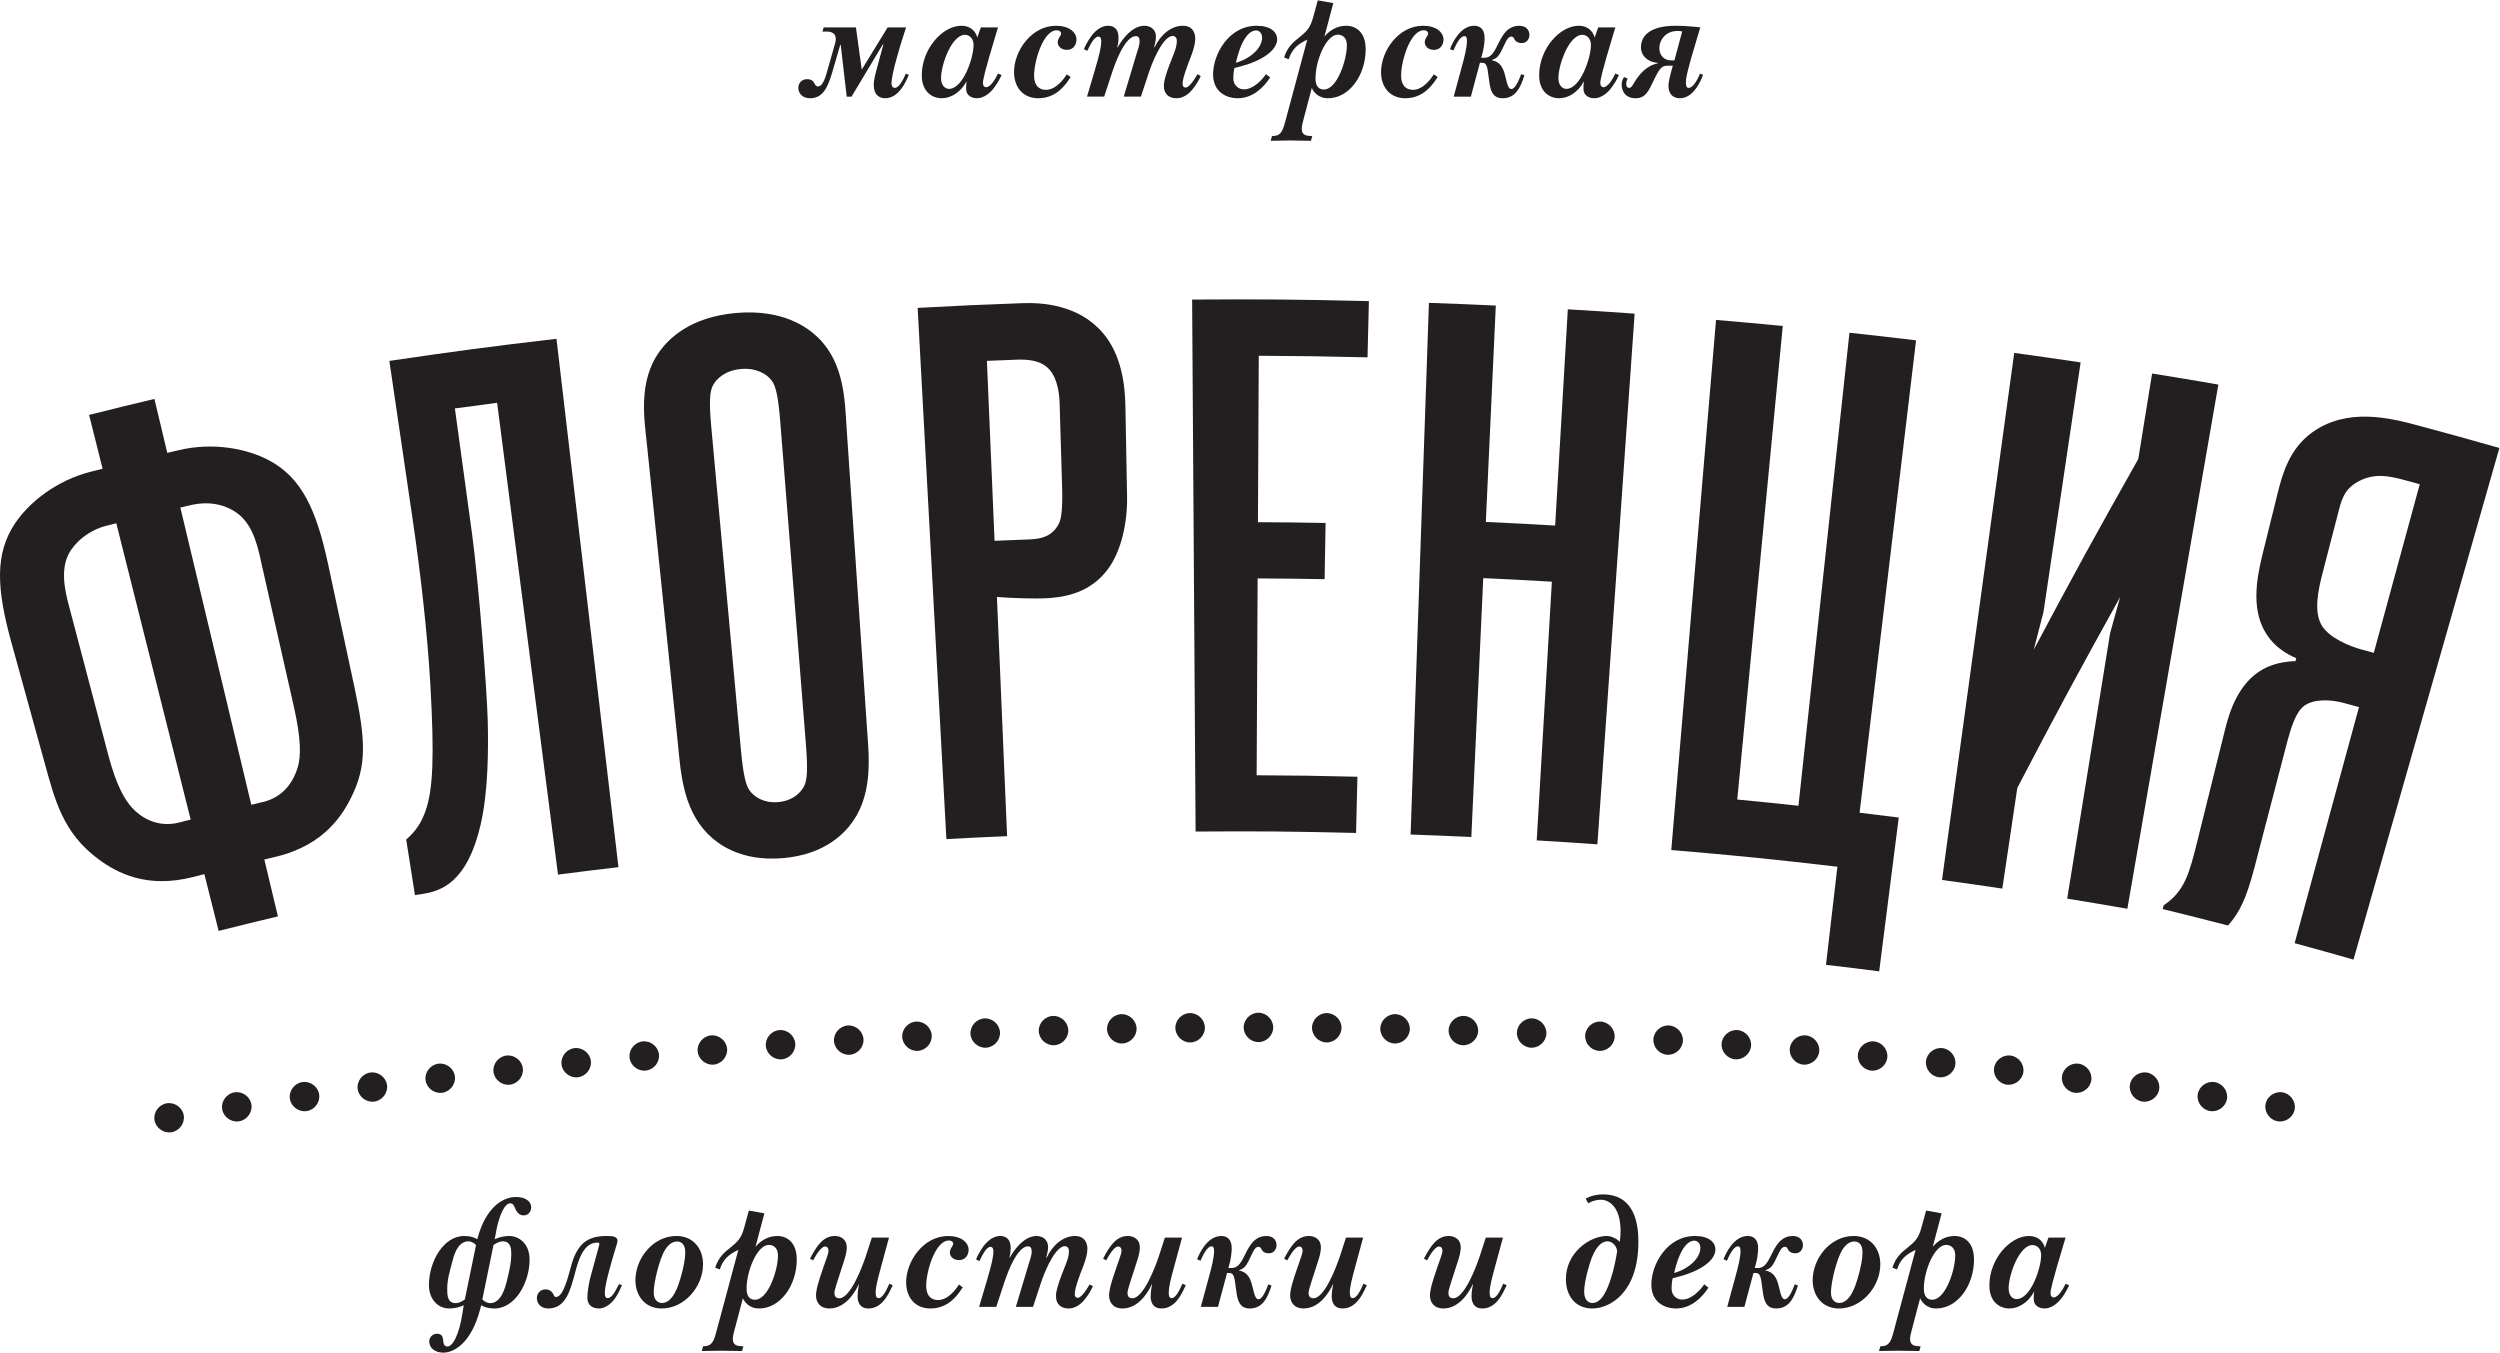 <?xml version="1.0" encoding="UTF-8" standalone="no"?>
<svg
   xmlns:dc="http://purl.org/dc/elements/1.1/"
   xmlns:cc="http://creativecommons.org/ns#"
   xmlns:rdf="http://www.w3.org/1999/02/22-rdf-syntax-ns#"
   xmlns:svg="http://www.w3.org/2000/svg"
   xmlns="http://www.w3.org/2000/svg"
   viewBox="0 0 617.8 334.267"
   height="334.267"
   width="617.8"
   xml:space="preserve"
   id="svg2"
   version="1.1"><defs
     id="defs6" /><g
     transform="matrix(1.333,0,0,-1.333,0,334.267)"
     id="g10"><g
       transform="scale(0.1)"
       id="g12"><path
         id="path14"
         style="fill:#231f20;fill-opacity:1;fill-rule:nonzero;stroke:none"
         d="m 1684.87,2368.99 -5.7,2.1 -1.8,-4.2 c -2.4,-5.69 -10.8,-22.19 -18.3,-22.19 -5.99,0 -6.31,6.29 -6.31,8.69 0,17.7 17.11,72.91 21.31,85.8 l 5.71,17.69 h -34.2 l -48.01,-78.29 -10.8,78.29 h -59.69 l -2.4,-7.79 h 8.09 c 3.9,0 21.61,0 15.31,-22.21 l -14.11,-49.49 c -2.99,-10.8 -8.1,-30 -17.4,-30 -4.49,0 -5.39,3.6 -7.19,6.6 -2.71,4.81 -6.91,6.9 -13.2,6.9 -10.8,0 -16.21,-8.4 -16.21,-16.19 0,-8.4 6.01,-19.2 21.6,-19.2 24.9,0 33.61,21.6 42,50.39 l 14.11,48.6 h 0.89 l 11.11,-96 h 8.99 l 58.2,97.2 h 0.9 l -9.6,-35.4 c -5.99,-21.9 -8.39,-31.49 -8.39,-39.89 0,-18.61 10.19,-24.9 21.28,-24.9 12.61,0 28.51,7.79 42.02,39.29 l 1.79,4.2" /><path
         id="path16"
         style="fill:#231f20;fill-opacity:1;fill-rule:nonzero;stroke:none"
         d="m 1788.97,2443.09 c 6.9,0 15.9,-5.41 15.9,-18.9 0,-23.4 -19.2,-81.29 -45.6,-81.29 -7.2,0 -14.7,6.29 -14.7,20.1 0,24.29 19.5,80.09 44.4,80.09 z m -42.9,-117.59 c 17.1,0 35.1,11.39 45.31,30.59 h 0.58 c -0.9,-4.5 -0.9,-9.6 -0.9,-13.5 0,-12 10.51,-17.09 19.81,-17.09 11.41,0 28.2,7.19 43.8,38.69 l 2.1,4.2 -6.6,3 -1.51,-3 c -2.09,-4.5 -11.7,-22.5 -20.69,-22.5 -2.1,0 -5.69,1.8 -5.69,8.1 0,4.81 1.49,15.61 24.89,93 l 3,9.89 h -31.8 l -6.6,-18.88 c -3.3,12.59 -13.5,21.89 -29.4,21.89 -35.09,0 -73.49,-42.6 -73.49,-91.8 0,-31.2 19.79,-42.59 37.19,-42.59" /><path
         id="path18"
         style="fill:#231f20;fill-opacity:1;fill-rule:nonzero;stroke:none"
         d="m 1924.87,2325.5 c 32.7,0 49.5,24 56.1,33.59 l 3.89,5.7 -7.19,5.1 c -4.51,-7.5 -19.51,-28.8 -38.71,-28.8 -7.8,0 -21.89,3.3 -21.89,26.7 0,26.7 16.8,83.7 42,83.7 5.39,0 8.1,-3.01 8.1,-5.99 0,-3.01 -3,-5.71 -4.8,-9.91 -0.91,-1.79 -1.5,-3.9 -1.5,-6 0,-8.4 7.2,-14.41 17.09,-14.41 12.3,0 17.7,10.21 17.7,18.91 0,14.1 -14.09,25.8 -37.8,25.8 -46.19,0 -77.99,-47.1 -77.99,-85.8 0,-27.3 15.9,-48.59 45,-48.59" /><path
         id="path20"
         style="fill:#231f20;fill-opacity:1;fill-rule:nonzero;stroke:none"
         d="m 2016.67,2415.18 c 4.2,8.71 11.7,24.61 19.49,24.61 5.11,0 5.41,-5.99 5.41,-8.4 0,-10.5 -3.01,-24 -12.3,-55.19 l -14.1,-47.71 h 31.79 l 14.41,43.8 c 19.5,58.8 35.99,68.4 44.4,68.4 4.8,0 6.9,-3.6 6.9,-9.3 0,-7.8 -3.61,-16.79 -5.1,-21.9 l -24.3,-81 h 31.8 l 15.29,46.21 c 4.5,13.49 21.31,56.99 38.7,65.09 1.5,0.6 3,1.19 4.8,1.19 2.7,0 5.7,-1.19 7.2,-4.79 0.6,-1.81 0.6,-3.6 0.6,-5.4 0,-16.19 -12.29,-34.2 -21.59,-67.2 -1.51,-5.1 -2.4,-10.2 -2.4,-15.59 0,-14.11 8.99,-22.5 23.09,-22.5 17.39,0 28.5,13.49 36,24.59 2.7,3.9 5.1,8.1 7.2,12.3 l 2.1,4.2 -6,3.6 -1.8,-2.99 c -12,-20.1 -17.7,-21.9 -20.4,-21.9 -0.9,0 -2.1,0.29 -3,0.9 -0.9,0.59 -1.5,1.49 -1.8,2.39 -0.6,1.2 -0.6,2.71 -0.6,3.9 0,5.41 1.5,13.5 10.5,37.8 3.91,10.21 8.4,20.69 11.1,32.1 1.2,4.49 1.8,9.3 1.8,14.1 0,3.9 -0.9,23.4 -23.1,23.4 -21.6,0 -41.7,-17.1 -52.2,-39.9 h -0.9 c 1.5,6.89 2.4,9.9 2.7,12.3 0.31,2.41 0.6,4.5 0.6,6.9 0,16.2 -12.6,20.7 -21.6,20.7 -6.29,0 -12.6,-2.1 -18.29,-5.4 -12.9,-7.5 -24.6,-22.8 -30.9,-34.5 h -0.91 c 2.4,8.4 2.4,15.3 2.4,18.3 0,16.8 -10.19,21.6 -18.89,21.6 -19.2,0 -31.5,-18.3 -36.3,-26.09 -3.6,-5.71 -6.6,-11.12 -9.01,-17.41 l 6.31,-3 0.9,1.79" /><path
         id="path22"
         style="fill:#231f20;fill-opacity:1;fill-rule:nonzero;stroke:none"
         d="m 2328.66,2451.19 c 6.31,0 11.11,-5.4 11.11,-13.51 0,-17.09 -18.3,-37.49 -48.61,-46.49 10.8,47.1 26.11,60 37.5,60 z m -33.89,-125.69 c 27.89,0 48.59,20.7 60,38.69 l -7.81,6 -2.7,-3.6 c -5.09,-6.89 -20.7,-24.59 -38.1,-24.59 -10.2,0 -19.79,7.5 -19.79,20.69 0,4.51 0.59,12.9 2.09,18.9 l 6,1.5 c 50.7,12.6 73.2,33.6 73.2,51.9 0,13.49 -12.6,24.9 -37.79,24.9 -52.5,0 -81,-53.4 -81,-90 0,-32.4 24.01,-44.39 45.9,-44.39" /><path
         id="path24"
         style="fill:#231f20;fill-opacity:1;fill-rule:nonzero;stroke:none"
         d="m 2480.16,2443.39 c 6.6,0 16.79,-3.9 16.79,-19.5 0,-26.69 -17.69,-82.2 -42.89,-82.2 -7.2,0 -15.31,4.2 -15.31,20.41 0,33.59 19.8,81.29 41.41,81.29 z m -116.41,-187.5 -5.68,-0.59 -2.4,-8.7 35.38,0.6 39.3,-0.6 2.4,8.7 -7.5,0.59 c -10.8,0.9 -11.99,8.71 -11.99,12.61 0,4.79 0.9,8.4 2.7,15.59 l 15.9,60.3 c 2.69,-5.69 10.8,-18.89 30,-18.89 39.59,0 69.9,42.89 69.9,90.59 0,31.8 -17.7,43.8 -36.31,43.8 -19.49,0 -33.3,-11.7 -40.2,-20.1 l 16.51,62.09 -28.81,5.1 -8.69,-31.8 c -5.41,-20.09 -12.6,-26.39 -26.7,-37.79 -8.69,-6.89 -21,-16.5 -26.99,-36.3 l 8.39,-3.3 c 6.61,19.2 16.49,27.9 34.5,36.3 l -39.91,-148.5 c -4.19,-15.29 -6.88,-28.2 -19.8,-29.7" /><path
         id="path26"
         style="fill:#231f20;fill-opacity:1;fill-rule:nonzero;stroke:none"
         d="m 2605.25,2325.5 c 32.7,0 49.52,24 56.1,33.59 l 3.9,5.7 -7.2,5.1 c -4.5,-7.5 -19.5,-28.8 -38.69,-28.8 -7.8,0 -21.9,3.3 -21.9,26.7 0,26.7 16.8,83.7 41.99,83.7 5.41,0 8.11,-3.01 8.11,-5.99 0,-3.01 -3.01,-5.71 -4.81,-9.91 -0.89,-1.79 -1.5,-3.9 -1.5,-6 0,-8.4 7.21,-14.41 17.11,-14.41 12.3,0 17.69,10.21 17.69,18.91 0,14.1 -14.1,25.8 -37.79,25.8 -46.21,0 -78.01,-47.1 -78.01,-85.8 0,-27.3 15.9,-48.59 45,-48.59" /><path
         id="path28"
         style="fill:#231f20;fill-opacity:1;fill-rule:nonzero;stroke:none"
         d="m 2714.77,2440.69 c 4.19,0 4.78,-4.5 4.78,-8.1 0,-12.89 -4.2,-29.11 -10.19,-51 l -14.4,-53.1 h 31.8 l 16.79,62.7 h 4.52 c 5.39,0 8.39,-3.29 10.19,-15.6 l 2.4,-17.4 c 2.09,-15.9 5.1,-32.69 24.89,-32.69 22.81,0 32.11,17.4 39.31,39 l 1.19,3.59 -5.99,2.1 -2.11,-5.4 c -7.19,-18.3 -12.6,-22.2 -16.19,-22.2 -7.5,0 -9.01,18 -12.91,30.31 -2.39,7.19 -7.19,20.39 -22.8,22.79 v 0.9 c 8.7,2.7 12.31,7.21 17.11,16.2 7.5,14.41 10.79,27 18.6,27 5.1,0 4.8,-4.8 8.1,-8.1 2.09,-2.1 5.69,-3.9 11.39,-3.9 9.61,0 14.1,8.4 14.1,15 0,7.8 -4.8,17.1 -18.9,17.1 -28.5,0 -36,-30.6 -45.9,-46.5 -4.79,-7.8 -10.2,-12.89 -18.89,-12.89 h -5.7 l 2.11,7.5 c 2.09,6.89 4.2,20.39 4.2,29.09 0,17.7 -9.61,22.8 -19.2,22.8 -26.41,0 -41.12,-33.01 -45,-43.2 l 6.29,-2.7 c 4.8,10.8 12.3,26.7 20.41,26.7" /><path
         id="path30"
         style="fill:#231f20;fill-opacity:1;fill-rule:nonzero;stroke:none"
         d="m 2933.46,2443.09 c 6.89,0 15.9,-5.41 15.9,-18.9 0,-23.4 -19.2,-81.29 -45.61,-81.29 -7.19,0 -14.69,6.29 -14.69,20.1 0,24.29 19.49,80.09 44.4,80.09 z m -42.91,-117.59 c 17.11,0 35.09,11.39 45.31,30.59 h 0.59 c -0.9,-4.5 -0.9,-9.6 -0.9,-13.5 0,-12 10.5,-17.09 19.8,-17.09 11.41,0 28.2,7.19 43.79,38.69 l 2.11,4.2 -6.6,3 -1.51,-3 c -2.09,-4.5 -11.69,-22.5 -20.7,-22.5 -2.09,0 -5.68,1.8 -5.68,8.1 0,4.81 1.48,15.61 24.88,93 l 3.01,9.89 h -31.8 l -6.6,-18.88 c -3.3,12.59 -13.5,21.89 -29.39,21.89 -35.1,0 -73.5,-42.6 -73.5,-91.8 0,-31.2 19.8,-42.59 37.19,-42.59" /><path
         id="path32"
         style="fill:#231f20;fill-opacity:1;fill-rule:nonzero;stroke:none"
         d="m 3110.16,2450.29 c 2.69,0 5.68,-0.3 8.39,-0.91 l -14.41,-53.69 h -5.68 c -15.32,0 -22.21,11.1 -22.21,22.5 0,16.19 12.3,32.1 33.91,32.1 z m -18.3,-64.5 h 9.29 l -3.3,-11.99 c -1.5,-5.1 -4.8,-18.91 -4.8,-24.91 0,-17.1 9.9,-23.39 21.31,-23.39 25.48,0 39.29,33.3 42.89,43.49 l -5.71,2.1 -2.4,-5.4 c -2.99,-6.89 -10.8,-20.99 -18.59,-20.99 -4.81,0 -5.1,5.7 -5.1,10.49 0,7.81 2.09,20.4 21,82.81 l 5.7,18.88 c -3.01,0.32 -24.9,3.01 -45.61,3.01 -55.49,0 -64.49,-24.9 -64.49,-39.9 0,-15.6 13.2,-28.2 31.5,-28.8 v -0.9 c -22.5,-4.5 -35.09,-21.9 -42.3,-33 -3.3,-4.8 -6,-12.59 -11.09,-12.59 -2.41,0 -5.41,1.5 -5.41,7.79 0,3.3 1.21,6.9 2.71,9.61 l -6.91,2.69 c -2.99,-5.09 -4.2,-9.9 -4.2,-13.8 0,-12.29 6.6,-25.49 26.11,-25.49 22.48,0 26.09,21.29 39.3,45 7.19,12.89 11.09,15.29 20.1,15.29" /><path
         id="path34"
         style="fill:#231f20;fill-opacity:1;fill-rule:nonzero;stroke:none"
         d="m 931.973,206.379 c 15.605,0 15.898,-15 15.898,-24.289 0,-12.891 -2.402,-25.488 -8.105,-48.602 -3.594,-14.699 -11.094,-41.699 -31.192,-41.699 -4.804,0 -10.195,2.41 -14.394,6.902 l 20.691,100.797 c 4.504,3.594 12.004,6.891 17.102,6.891 z M 861.777,98.691 c -4.504,-3.59 -11.406,-6.902 -16.797,-6.902 -15.898,0 -15.898,15.301 -15.898,26.41 0,17.992 4.797,32.383 8.691,47.699 3.008,11.993 9.598,40.481 30.606,40.481 3.894,0 9.297,-1.789 14.101,-6.891 z M 945.77,276.891 c 5.097,0 6.906,-4.2 8.097,-6.911 2.703,-6.289 6.903,-15.589 16.797,-15.589 7.207,0 14.102,5.39 14.102,15.589 0,9 -8.996,18.61 -28.196,18.61 -26.394,0 -56.394,-21.891 -70.8,-75 l -0.899,-3.301 c -4.793,3.012 -12.898,6 -24.297,6 -38.992,0 -65.398,-48.301 -65.398,-90.898 0,-24.903 15.304,-43.5 37.793,-43.5 9.004,0 18.613,2.109 26.699,6 l -2.09,-13.5 C 850.977,31.191 838.672,11.398 829.68,11.398 c -14.407,0 -0.598,23.703 -19.797,23.703 -5.703,0 -14.102,-4.5 -14.102,-14.711 C 795.781,9 806.27,0 821.875,0 c 17.996,0 51.301,15.289 68.398,80.988 l 1.797,6.902 c 5.403,-3.301 13.496,-6 24.297,-6 39.004,0 65.403,48.007 65.403,90.898 0,29.711 -20.098,43.5 -37.805,43.5 -8.992,0 -18.594,-2.09 -26.699,-6 l 0.605,3.91 c 6.895,44.082 18.906,62.692 27.899,62.692" /><path
         id="path36"
         style="fill:#231f20;fill-opacity:1;fill-rule:nonzero;stroke:none"
         d="m 1144.96,122.09 c -5.1,-10.199 -11.39,-21 -18.59,-21 -4.81,0 -5.1,5.699 -5.1,10.512 0,15.589 14.1,62.378 17.4,73.5 l 3.6,11.988 c 1.2,3.898 2.4,6.601 2.4,9.898 0,7.5 -5.71,9.301 -20.1,9.301 -33.3,0 -50.1,-12.598 -61.5,-42 -6.9,-18 -15.9,-71.09 -32.4,-71.09 -2.7,0 -3.6,2.403 -4.5,4.492 -2.1,3.911 -5.99,9.61 -14.7,9.61 -10.2,0 -16.197,-7.813 -16.197,-16.211 0,-10.488 8.107,-19.199 20.997,-19.199 33.3,0 41.41,35.097 50.1,67.211 5.99,22.187 15.3,55.187 41.1,54.878 0.9,0 2.71,0 3.29,-1.191 0.31,-0.289 0.31,-0.898 0.31,-1.5 0,-0.609 0,-1.508 -0.31,-2.09 l -16.49,-60.609 c -1.8,-6.602 -5.4,-25.192 -5.4,-36.602 0,-15 10.8,-20.097 21.31,-20.097 9.59,0 26.38,6 39.59,36 l 3.3,7.5 -5.71,1.5 -2.4,-4.801" /><path
         id="path38"
         style="fill:#231f20;fill-opacity:1;fill-rule:nonzero;stroke:none"
         d="m 1261.37,137.398 c -3.6,-12.007 -13.5,-45.308 -34.2,-45.308 -5.71,0 -15.29,3.609 -15.29,19.512 0,18.886 10.79,62.687 20.99,78.886 7.79,12.594 16.19,15.602 22.2,15.602 6.9,0 15.3,-3.899 15.3,-20.102 0,-12.906 -3.01,-27.59 -9,-48.59 z m -7.5,78.891 c -43.21,0 -75.9,-41.391 -75.9,-82.187 0,-27.313 16.8,-52.211 48.59,-52.211 42.91,0 76.8,41.097 76.8,81.898 0,29.699 -18.59,52.5 -49.49,52.5" /><path
         id="path40"
         style="fill:#231f20;fill-opacity:1;fill-rule:nonzero;stroke:none"
         d="m 1399.38,98.102 c -7.21,0 -15.32,4.199 -15.32,20.386 0,33.602 19.81,81.293 41.41,81.293 6.6,0 16.8,-3.883 16.8,-19.492 0,-26.699 -17.7,-82.187 -42.89,-82.187 z m 41.38,118.187 c -19.49,0 -33.3,-11.699 -40.19,-20.098 l 16.5,62.09 -28.81,5.117 -8.69,-31.816 c -5.4,-20.102 -12.6,-26.391 -26.7,-37.793 -8.7,-6.898 -20.99,-16.508 -26.99,-36.289 l 8.4,-3.301 c 6.59,19.199 16.49,27.891 34.49,36.289 l -39.9,-148.5 c -4.2,-15.289 -6.9,-28.18 -19.8,-29.688 l -5.69,-0.602 -2.4,-8.687 35.39,0.578 39.29,-0.578 2.41,8.687 -7.5,0.602 c -10.8,0.898 -12,8.688 -12,12.598 0,4.801 0.9,8.402 2.7,15.613 l 15.9,60.289 c 2.69,-5.699 10.8,-18.91 30,-18.91 39.6,0 69.9,42.91 69.9,90.609 0,31.789 -17.7,43.789 -36.31,43.789" /><path
         id="path42"
         style="fill:#231f20;fill-opacity:1;fill-rule:nonzero;stroke:none"
         d="m 1647.17,124.488 c -3.91,-8.687 -10.8,-23.398 -18.3,-23.398 -5.41,0 -5.41,6 -5.41,10.512 0,10.796 3.6,24.296 10.2,48.589 l 14.41,53.11 h -31.8 L 1605.47,180 c -7.8,-23.711 -29.41,-79.199 -49.5,-79.199 -4.2,0 -9,1.801 -9,9.59 0,3.3 0.9,7.5 4.2,17.711 l 14.4,44.687 c 4.49,13.813 4.2,20.699 4.2,23.109 0,13.493 -10.5,20.391 -22.21,20.391 -21.9,0 -34.19,-19.5 -45.89,-42 l 5.69,-3.301 2.71,4.813 c 11.39,20.097 17.7,20.988 19.5,20.988 3.59,0 6.29,-2.687 6.29,-7.809 0,-6.89 -4.8,-15.582 -16.49,-51.89 -6,-18.891 -6.6,-26.988 -6.6,-30.899 0,-12.89 7.5,-24.3 24.9,-24.3 31.2,0 49.2,33.597 54.29,44.711 h 0.6 c -2.39,-11.411 -2.7,-18.012 -2.7,-21.911 0,-5.691 0.9,-22.8 20.1,-22.8 24.6,0 36.6,25.199 42.9,38.711 l 2.1,4.5 -6.3,2.687 -1.49,-3.301" /><path
         id="path44"
         style="fill:#231f20;fill-opacity:1;fill-rule:nonzero;stroke:none"
         d="m 1757.86,216.289 c -46.2,0 -78,-47.09 -78,-85.801 0,-27.289 15.9,-48.597 45,-48.597 32.7,0 49.5,24.007 56.1,33.597 l 3.9,5.703 -7.2,5.098 c -4.5,-7.5 -19.5,-28.789 -38.7,-28.789 -7.8,0 -21.89,3.301 -21.89,26.699 0,26.699 16.8,83.692 41.99,83.692 5.4,0 8.11,-2.993 8.11,-6 0,-3.012 -3.01,-5.7 -4.81,-9.903 -0.9,-1.797 -1.5,-3.906 -1.5,-6 0,-8.386 7.21,-14.386 17.1,-14.386 12.29,0 17.7,10.187 17.7,18.886 0,14.102 -14.1,25.801 -37.8,25.801" /><path
         id="path46"
         style="fill:#231f20;fill-opacity:1;fill-rule:nonzero;stroke:none"
         d="m 2018.26,123.59 c -12.01,-20.102 -17.7,-21.891 -20.41,-21.891 -0.9,0 -2.09,0.289 -2.99,0.903 -0.9,0.597 -1.5,1.5 -1.8,2.398 -0.6,1.191 -0.6,2.691 -0.6,3.898 0,5.391 1.5,13.5 10.49,37.801 3.91,10.192 8.41,20.699 11.11,32.09 1.19,4.512 1.8,9.293 1.8,14.102 0,3.898 -0.9,23.398 -23.11,23.398 -21.6,0 -41.7,-17.09 -52.19,-39.91 h -0.9 c 1.49,6.922 2.4,9.91 2.7,12.312 0.3,2.399 0.6,4.489 0.6,6.891 0,16.207 -12.61,20.707 -21.6,20.707 -6.3,0 -12.6,-2.09 -18.29,-5.391 -12.91,-7.5 -24.61,-22.816 -30.9,-34.519 h -0.91 c 2.4,8.402 2.4,15.32 2.4,18.312 0,16.789 -10.2,21.598 -18.89,21.598 -19.2,0 -31.51,-18.301 -36.31,-26.098 -3.6,-5.703 -6.59,-11.089 -9,-17.402 l 6.3,-3.008 0.9,1.821 c 4.2,8.687 11.7,24.589 19.5,24.589 5.11,0 5.4,-6 5.4,-8.402 0,-10.508 -3,-24 -12.3,-55.187 l -14.1,-47.704 h 31.8 l 14.41,43.793 c 19.49,58.809 35.99,68.399 44.39,68.399 4.81,0 6.9,-3.602 6.9,-9.301 0,-7.789 -3.6,-16.801 -5.1,-21.891 l -24.3,-81 h 31.8 l 15.29,46.192 c 4.51,13.5 21.31,56.992 38.71,65.101 1.5,0.598 2.99,1.207 4.8,1.207 2.7,0 5.69,-1.207 7.19,-4.796 0.61,-1.801 0.61,-3.622 0.61,-5.411 0,-16.203 -12.3,-34.203 -21.6,-67.191 -1.51,-5.102 -2.4,-10.199 -2.4,-15.609 0,-14.102 9,-22.5 23.1,-22.5 17.39,0 28.5,13.5 36,24.609 2.69,3.891 5.1,8.09 7.2,12.289 l 2.09,4.199 -5.99,3.614 -1.8,-3.012" /><path
         id="path48"
         style="fill:#231f20;fill-opacity:1;fill-rule:nonzero;stroke:none"
         d="m 2190.46,124.488 c -3.9,-8.687 -10.8,-23.398 -18.3,-23.398 -5.4,0 -5.4,6 -5.4,10.512 0,10.796 3.59,24.296 10.19,48.589 l 14.41,53.11 h -31.8 L 2148.76,180 c -7.8,-23.711 -29.4,-79.199 -49.5,-79.199 -4.2,0 -9,1.801 -9,9.59 0,3.3 0.9,7.5 4.2,17.711 l 14.41,44.687 c 4.49,13.813 4.2,20.699 4.2,23.109 0,13.493 -10.51,20.391 -22.21,20.391 -21.9,0 -34.2,-19.5 -45.9,-42 l 5.7,-3.301 2.7,4.813 c 11.41,20.097 17.7,20.988 19.5,20.988 3.6,0 6.3,-2.687 6.3,-7.809 0,-6.89 -4.8,-15.582 -16.5,-51.89 -6,-18.891 -6.6,-26.988 -6.6,-30.899 0,-12.89 7.5,-24.3 24.9,-24.3 31.21,0 49.2,33.597 54.29,44.711 h 0.61 c -2.4,-11.411 -2.7,-18.012 -2.7,-21.911 0,-5.691 0.9,-22.8 20.1,-22.8 24.59,0 36.6,25.199 42.89,38.711 l 2.11,4.5 -6.31,2.687 -1.49,-3.301" /><path
         id="path50"
         style="fill:#231f20;fill-opacity:1;fill-rule:nonzero;stroke:none"
         d="m 2347.66,216.289 c -28.49,0 -35.99,-30.59 -45.9,-46.508 -4.8,-7.793 -10.19,-12.89 -18.9,-12.89 h -5.71 l 2.11,7.5 c 2.09,6.898 4.2,20.39 4.2,29.097 0,17.703 -9.61,22.801 -19.2,22.801 -26.4,0 -41.1,-32.988 -45,-43.207 l 6.31,-2.691 c 4.79,10.8 12.29,26.699 20.39,26.699 4.2,0 4.8,-4.488 4.8,-8.11 0,-12.89 -4.2,-29.082 -10.19,-50.992 l -14.41,-53.09 h 31.8 l 16.81,62.704 h 4.49 c 5.39,0 8.4,-3.313 10.2,-15.614 l 2.4,-17.398 c 2.11,-15.899 5.1,-32.699 24.9,-32.699 22.8,0 32.09,17.398 39.3,39.007 l 1.19,3.59 -6,2.114 -2.08,-5.411 C 2341.96,102.891 2336.57,99 2332.95,99 c -7.5,0 -9,17.988 -12.89,30.289 -2.4,7.211 -7.2,20.402 -22.81,22.801 v 0.898 c 8.71,2.711 12.31,7.203 17.11,16.211 7.5,14.391 10.8,26.992 18.59,26.992 5.1,0 4.81,-4.812 8.11,-8.109 2.09,-2.094 5.7,-3.883 11.41,-3.883 9.59,0 14.08,8.403 14.08,15 0,7.789 -4.79,17.09 -18.89,17.09" /><path
         id="path52"
         style="fill:#231f20;fill-opacity:1;fill-rule:nonzero;stroke:none"
         d="m 2526.15,124.488 c -3.9,-8.687 -10.8,-23.398 -18.3,-23.398 -5.41,0 -5.41,6 -5.41,10.512 0,10.796 3.61,24.296 10.22,48.589 l 14.39,53.11 h -31.8 L 2484.45,180 c -7.79,-23.711 -29.39,-79.199 -49.49,-79.199 -4.2,0 -9,1.801 -9,9.59 0,3.3 0.9,7.5 4.2,17.711 l 14.39,44.687 c 4.49,13.813 4.2,20.699 4.2,23.109 0,13.493 -10.49,20.391 -22.19,20.391 -21.91,0 -34.2,-19.5 -45.9,-42 l 5.69,-3.301 2.71,4.813 c 11.39,20.097 17.7,20.988 19.49,20.988 3.6,0 6.29,-2.687 6.29,-7.809 0,-6.89 -4.78,-15.582 -16.48,-51.89 -6,-18.891 -6.6,-26.988 -6.6,-30.899 0,-12.89 7.5,-24.3 24.9,-24.3 31.19,0 49.2,33.597 54.3,44.711 h 0.58 c -2.38,-11.411 -2.69,-18.012 -2.69,-21.911 0,-5.691 0.9,-22.8 20.1,-22.8 24.6,0 36.6,25.199 42.91,38.711 l 2.09,4.5 -6.29,2.687 -1.51,-3.301" /><path
         id="path54"
         style="fill:#231f20;fill-opacity:1;fill-rule:nonzero;stroke:none"
         d="m 2785.35,124.488 c -3.9,-8.687 -10.8,-23.398 -18.3,-23.398 -5.41,0 -5.41,6 -5.41,10.512 0,10.796 3.59,24.296 10.2,48.589 l 14.41,53.11 h -31.8 L 2743.65,180 c -7.81,-23.711 -29.41,-79.199 -49.51,-79.199 -4.2,0 -8.98,1.801 -8.98,9.59 0,3.3 0.89,7.5 4.2,17.711 l 14.39,44.687 c 4.49,13.813 4.2,20.699 4.2,23.109 0,13.493 -10.51,20.391 -22.21,20.391 -21.89,0 -34.2,-19.5 -45.9,-42 l 5.71,-3.301 2.69,4.813 c 11.41,20.097 17.72,20.988 19.51,20.988 3.6,0 6.29,-2.687 6.29,-7.809 0,-6.89 -4.8,-15.582 -16.5,-51.89 -6,-18.891 -6.58,-26.988 -6.58,-30.899 0,-12.89 7.5,-24.3 24.88,-24.3 31.21,0 49.2,33.597 54.3,44.711 h 0.6 c -2.4,-11.411 -2.69,-18.012 -2.69,-21.911 0,-5.691 0.9,-22.8 20.09,-22.8 24.59,0 36.61,25.199 42.9,38.711 l 2.1,4.5 -6.3,2.687 -1.49,-3.301" /><path
         id="path56"
         style="fill:#231f20;fill-opacity:1;fill-rule:nonzero;stroke:none"
         d="m 2986.35,137.398 c -6.02,-18.609 -16.21,-45.308 -34.2,-45.308 -7.21,0 -15.31,5.41 -15.31,20.699 0,9 1.79,23.711 9.9,51 10.19,33.902 23.4,42.59 33.3,42.59 6.89,0 16.19,-5.699 18.01,-17.981 -2.72,-18.007 -6.6,-35.097 -11.7,-51 z m -15,156 c -8.4,0 -19.2,-1.207 -31.8,-7.816 l 4.79,-8.691 c 6.91,4.199 15.89,6.597 23.1,6.597 14.1,0 36.9,-11.109 36.9,-58.797 0,-6.293 -0.61,-12.902 -1.51,-19.203 -8.08,7.813 -17.69,10.801 -23.98,10.801 -31.51,0 -75.9,-30.59 -75.9,-80.098 0,-31.8 18.59,-54.3 48.59,-54.3 32.99,0 85.8,29.097 85.8,123.597 0,32.692 -6.6,87.91 -65.99,87.91" /><path
         id="path58"
         style="fill:#231f20;fill-opacity:1;fill-rule:nonzero;stroke:none"
         d="m 3103.63,147.602 c 10.8,47.089 26.12,60 37.5,60 6.31,0 11.12,-5.411 11.12,-13.5 0,-17.114 -18.3,-37.5 -48.62,-46.5 z m 38.71,68.687 c -52.5,0 -80.99,-53.398 -80.99,-90 0,-32.391 23.98,-44.398 45.9,-44.398 27.89,0 48.59,20.711 60,38.711 l -7.82,6 -2.69,-3.614 c -5.1,-6.898 -20.7,-24.59 -38.11,-24.59 -10.19,0 -19.78,7.5 -19.78,20.704 0,4.488 0.58,12.886 2.09,18.886 l 5.99,1.5 c 50.71,12.602 73.21,33.594 73.21,51.891 0,13.519 -12.6,24.91 -37.8,24.91" /><path
         id="path60"
         style="fill:#231f20;fill-opacity:1;fill-rule:nonzero;stroke:none"
         d="m 3323.54,216.289 c -28.5,0 -36,-30.59 -45.9,-46.508 -4.81,-7.793 -10.2,-12.89 -18.91,-12.89 h -5.68 l 2.09,7.5 c 2.11,6.898 4.2,20.39 4.2,29.097 0,17.703 -9.59,22.801 -19.2,22.801 -26.39,0 -41.1,-32.988 -45,-43.207 l 6.31,-2.691 c 4.8,10.8 12.3,26.699 20.39,26.699 4.2,0 4.8,-4.488 4.8,-8.11 0,-12.89 -4.2,-29.082 -10.19,-50.992 l -14.4,-53.09 h 31.8 l 16.79,62.704 h 4.5 c 5.41,0 8.4,-3.313 10.19,-15.614 l 2.4,-17.398 c 2.11,-15.899 5.1,-32.699 24.91,-32.699 22.79,0 32.11,17.398 39.29,39.007 l 1.21,3.59 -6.01,2.114 -2.09,-5.411 C 3317.83,102.891 3312.44,99 3308.83,99 c -7.5,0 -8.99,17.988 -12.89,30.289 -2.4,7.211 -7.21,20.402 -22.8,22.801 v 0.898 c 8.7,2.711 12.29,7.203 17.09,16.211 7.5,14.391 10.81,26.992 18.6,26.992 5.12,0 4.8,-4.812 8.1,-8.109 2.11,-2.094 5.71,-3.883 11.41,-3.883 9.59,0 14.1,8.403 14.1,15 0,7.789 -4.8,17.09 -18.9,17.09" /><path
         id="path62"
         style="fill:#231f20;fill-opacity:1;fill-rule:nonzero;stroke:none"
         d="m 3443.83,137.398 c -3.6,-12.007 -13.5,-45.308 -34.2,-45.308 -5.68,0 -15.29,3.609 -15.29,19.512 0,18.886 10.8,62.687 20.99,78.886 7.81,12.594 16.21,15.602 22.21,15.602 6.89,0 15.29,-3.899 15.29,-20.102 0,-12.906 -2.99,-27.59 -9,-48.59 z m -7.5,78.891 c -43.19,0 -75.9,-41.391 -75.9,-82.187 0,-27.313 16.82,-52.211 48.61,-52.211 42.89,0 76.8,41.097 76.8,81.898 0,29.699 -18.61,52.5 -49.51,52.5" /><path
         id="path64"
         style="fill:#231f20;fill-opacity:1;fill-rule:nonzero;stroke:none"
         d="m 3581.84,98.102 c -7.21,0 -15.3,4.199 -15.3,20.386 0,33.602 19.79,81.293 41.39,81.293 6.6,0 16.8,-3.883 16.8,-19.492 0,-26.699 -17.7,-82.187 -42.89,-82.187 z m 41.4,118.187 c -19.51,0 -33.3,-11.699 -40.21,-20.098 l 16.5,62.09 -28.79,5.117 -8.71,-31.816 c -5.39,-20.102 -12.6,-26.391 -26.7,-37.793 -8.69,-6.898 -20.99,-16.508 -26.99,-36.289 l 8.4,-3.301 c 6.6,19.199 16.5,27.891 34.49,36.289 L 3511.35,41.988 c -4.2,-15.289 -6.92,-28.18 -19.81,-29.688 l -5.7,-0.602 -2.4,-8.687 35.41,0.578 39.29,-0.578 2.41,8.687 -7.5,0.602 c -10.8,0.898 -12.01,8.688 -12.01,12.598 0,4.801 0.89,8.402 2.69,15.613 l 15.9,60.289 c 2.71,-5.699 10.8,-18.91 30,-18.91 39.61,0 69.9,42.91 69.9,90.609 0,31.789 -17.69,43.789 -36.29,43.789" /><path
         id="path66"
         style="fill:#231f20;fill-opacity:1;fill-rule:nonzero;stroke:none"
         d="m 3738.44,99.289 c -7.21,0 -14.71,6.313 -14.71,20.102 0,24.3 19.51,80.097 44.4,80.097 6.91,0 15.89,-5.386 15.89,-18.906 0,-23.391 -19.2,-81.293 -45.58,-81.293 z m 89.39,25.512 c -2.11,-4.512 -11.7,-22.5 -20.7,-22.5 -2.09,0 -5.7,1.801 -5.7,8.09 0,4.8 1.5,15.597 24.9,93.007 l 3.01,9.903 h -31.8 l -6.6,-18.91 c -3.3,12.597 -13.5,21.898 -29.42,21.898 -35.09,0 -73.49,-42.598 -73.49,-91.801 0,-31.187 19.8,-42.597 37.2,-42.597 17.09,0 35.1,11.41 45.3,30.609 h 0.6 c -0.9,-4.512 -0.9,-9.609 -0.9,-13.5 0,-12.012 10.49,-17.109 19.81,-17.109 11.39,0 28.18,7.211 43.79,38.711 l 2.11,4.199 -6.6,2.988 -1.51,-2.988" /><path
         id="path68"
         style="fill:#231f20;fill-opacity:1;fill-rule:nonzero;stroke:none"
         d="m 551.926,1084.98 c -6.965,-23.19 -24.055,-54.56 -64.446,-64.12 -8.664,-2.06 -12.968,-3.07 -21.628,-5.15 -43.832,183.64 -87.649,367.3 -131.497,550.96 7.305,1.72 10.989,2.58 18.29,4.32 42.699,10.11 71.789,-3.54 86.875,-14.53 32.707,-23.81 39.953,-70.38 46.82,-100.62 23.379,-103.34 35.066,-154.96 58.445,-258.3 13.672,-60.45 13.164,-92.4 7.141,-112.56 z m -220,-102.218 c -40.266,-10.184 -70.981,9.726 -86.836,27.108 -13.344,14.61 -29.172,40.44 -44.238,97.66 -27.59,104.64 -41.372,156.91 -68.938,261.54 -7.922,29.97 -22.551,75.75 -4.98,110.86 10.632,21.26 36.992,44.6 70.429,53.05 7.293,1.86 10.95,2.76 18.25,4.61 45.969,-183.13 91.938,-366.27 137.903,-549.399 -8.653,-2.171 -12.957,-3.222 -21.59,-5.429 z M 656.77,1235.19 c -19.36,90.36 -29.043,135.53 -48.379,225.91 -21.543,100.59 -48.469,160.11 -108.782,192.65 -41.789,22.54 -104.773,34.34 -167.921,19.39 -8.622,-2.03 -12.938,-3.05 -21.551,-5.09 -9.551,40.02 -14.317,60.05 -23.867,100.05 -48.489,-11.57 -72.696,-17.54 -121.082,-29.67 10.007,-39.91 15.007,-59.88 25.027,-99.78 -8.594,-2.15 -12.91,-3.2 -21.504,-5.39 C 105.754,1617.33 55.301,1577.72 28.566,1538.39 -10,1481.66 -6.438,1416.38 20.938,1317.24 c 24.59,-89.09 36.875,-133.63 61.465,-222.72 19.129,-69.25 33.86,-130.872 100.391,-179.942 34.52,-25.449 89.363,-54.547 174.766,-32.898 8.535,2.172 12.761,3.289 21.296,5.441 10.579,-42.07 15.903,-63.211 26.458,-105.269 43.925,11.007 65.91,16.437 109.929,26.957 -10.066,42.203 -15.137,63.269 -25.203,105.472 8.555,2.059 12.852,3.071 21.406,5.09 91.375,21.598 125.071,80.759 139.551,109.859 29.453,59.18 26.992,106.77 5.774,205.96" /><path
         id="path70"
         style="fill:#231f20;fill-opacity:1;fill-rule:nonzero;stroke:none"
         d="m 891.055,979.02 c 14.57,63.22 14.355,143.13 13.105,193.95 -1.367,54.98 -16.953,256.46 -28.965,344.43 -12.754,93.23 -19.16,139.86 -31.894,233.08 31.289,4.3 46.953,6.4 78.281,10.44 37.578,-291.59 75.293,-583.15 112.908,-874.709 44.81,5.777 67.21,8.57 112.05,13.809 -38.34,326.52 -76.58,653.02 -114.9,979.55 -124.101,-14.55 -186.093,-22.8 -309.843,-40.98 17.461,-118.77 26.191,-178.16 43.652,-296.95 13.516,-91.95 26.699,-204.04 32.344,-302.79 7.715,-135.41 4.824,-194.44 -8.555,-233.54 -7.207,-21.048 -17.89,-38.341 -36.191,-54.08 6.484,-41.171 9.746,-61.781 16.211,-102.968 5.722,0.898 8.574,1.308 14.316,2.207 34.356,5.332 82.754,21.269 107.481,128.551" /><path
         id="path72"
         style="fill:#231f20;fill-opacity:1;fill-rule:nonzero;stroke:none"
         d="m 1321.15,1792.07 c 6.8,14.08 24.34,29.1 52.66,31.52 28.32,2.42 48.12,-9.34 57.21,-22.11 6.6,-9.26 11.52,-25.94 15.43,-75.1 15.87,-199.43 31.71,-398.86 47.57,-598.32 3.91,-49.14 1.9,-66.36 -2.73,-76.52 -6.39,-14.06 -22.56,-28.67 -48.73,-30.9 -26.17,-2.24 -44.65,9.44 -53.32,22.17 -6.27,9.22 -11.19,25.82 -15.7,74.94 -18.31,199.24 -36.59,398.46 -54.87,597.7 -4.51,49.12 -2.44,66.36 2.48,76.62 z m -64.61,-661.64 c 5.22,-50.45 8.32,-120.92 55.43,-168.559 17.85,-18.043 60.32,-51.891 139.44,-45.109 79.14,6.769 115.25,47.34 129.74,68.16 38.28,54.918 29.36,124.918 25.94,175.528 -12.48,183.65 -24.9,367.3 -37.4,550.95 -3.44,50.61 -3.24,121.45 -52.83,170.08 -18.77,18.42 -64.59,53.44 -151.96,45.96 -87.38,-7.48 -126.58,-49.77 -141.97,-71.1 -40.64,-56.36 -28.44,-126.13 -23.2,-176.56 18.92,-183.12 37.87,-366.25 56.81,-549.35" /><path
         id="path74"
         style="fill:#231f20;fill-opacity:1;fill-rule:nonzero;stroke:none"
         d="m 1963.34,1537.65 c -14.65,-30.54 -44.86,-29.67 -64.69,-30.41 -21.95,-0.8 -32.93,-1.25 -54.88,-2.16 -5.66,133.43 -8.52,200.11 -14.18,333.55 22.05,0.94 33.05,1.37 55.1,2.19 17.28,0.64 42.58,-0.06 58.83,-16.21 19.21,-19.13 20.56,-55.81 20.78,-62.84 1.87,-62.52 2.81,-93.77 4.68,-156.31 1.47,-49.29 -2.91,-62.14 -5.64,-67.81 z m 126.09,49.57 c -1.23,67.05 -1.85,100.59 -3.08,167.64 -0.69,36.64 -6.33,94.45 -42.05,135.84 -45.35,52.52 -112.64,56.21 -149.22,54.9 -77.58,-2.79 -116.35,-4.55 -193.89,-8.75 17.79,-328.26 35.53,-656.52 53.26,-984.799 45.02,2.437 67.54,3.551 112.58,5.469 -7.54,177.34 -11.31,266.01 -18.85,443.38 24.28,-1.8 71.39,-3.99 98.3,-1.94 40.3,3.07 79.44,15.82 107.52,53.69 24.38,32.86 36.35,85.26 35.43,134.57" /><path
         id="path76"
         style="fill:#231f20;fill-opacity:1;fill-rule:nonzero;stroke:none"
         d="m 2210.04,1952.3 c 2.15,-328.75 4.3,-657.5 6.42,-986.249 119.01,0.801 178.56,0.277 297.52,-2.602 1,41.681 1.51,62.521 2.5,104.221 -74.72,1.8 -112.09,2.35 -186.83,2.74 0.75,145.95 1.12,218.92 1.84,364.9 49.66,-0.27 74.51,-0.53 124.17,-1.37 0.71,41.7 1.06,62.5 1.78,104.2 -50.17,0.88 -75.25,1.15 -125.4,1.41 0.62,123.41 0.91,185.12 1.54,308.54 80.66,-0.42 120.97,-1 201.62,-2.94 0.99,41.69 1.5,62.54 2.5,104.24 -131.04,3.16 -196.58,3.75 -327.66,2.91" /><path
         id="path78"
         style="fill:#231f20;fill-opacity:1;fill-rule:nonzero;stroke:none"
         d="m 2749.77,1435.88 c 50.87,-2.33 76.32,-3.68 127.18,-6.64 -11.23,-191.86 -16.87,-287.78 -28.1,-479.611 45.02,-2.617 67.5,-4.117 112.48,-7.27 23.05,327.931 46.05,655.861 69.06,983.791 -49.53,3.48 -74.3,5.12 -123.85,8.03 -9.39,-160.36 -14.12,-240.53 -23.49,-400.88 -51.39,3 -77.09,4.35 -128.5,6.72 7.4,160.46 11.09,240.7 18.48,401.15 -49.59,2.28 -74.38,3.28 -123.99,4.98 -11.29,-328.56 -22.63,-657.11 -33.96,-985.662 45.06,-1.566 67.56,-2.468 112.58,-4.539 8.82,191.961 13.26,287.971 22.11,479.931" /><path
         id="path80"
         style="fill:#231f20;fill-opacity:1;fill-rule:nonzero;stroke:none"
         d="m 3406.31,900.859 c -8.48,-72.8 -12.72,-109.14 -21.21,-181.918 39.49,-4.613 59.22,-7.031 98.67,-12.05 14.49,114.05 21.74,171.078 36.25,285.121 -29.02,3.687 -43.54,5.508 -72.58,8.958 34.92,291.92 69.86,583.81 104.69,875.73 -49.38,5.89 -74.06,8.75 -123.5,14.08 -31.5,-292.31 -63.08,-584.61 -94.55,-876.92 -45.35,4.91 -68.03,7.17 -113.44,11.55 28.13,292.63 56.24,585.29 84.38,877.93 -49.47,4.75 -74.24,6.99 -123.75,11.19 -27.64,-327.6 -55.27,-655.18 -82.95,-982.76 123.32,-10.411 184.94,-16.598 307.99,-30.911" /><path
         id="path82"
         style="fill:#231f20;fill-opacity:1;fill-rule:nonzero;stroke:none"
         d="m 3989.69,1815.23 c -10.26,-63.39 -15.35,-95.16 -25.63,-158.57 -79.45,-140.73 -118.24,-211.49 -193.79,-353.54 7.21,27.99 10.82,42.01 18.09,69.98 27.54,185.06 41.29,277.62 68.85,462.68 -49.22,7.32 -73.85,10.82 -123.15,17.58 -44.65,-325.69 -89.22,-651.41 -133.85,-977.09 44.77,-6.141 67.11,-9.321 111.82,-15.981 11.11,74.691 16.68,112.012 27.79,186.701 74.3,142.23 112.45,213.03 190.67,353.93 -7.46,-26.76 -11.19,-40.18 -18.6,-66.96 -26.54,-164.12 -53.04,-328.2 -79.59,-492.3 44.63,-7.23 66.96,-11.019 111.53,-18.75 56.23,323.9 112.42,647.83 168.69,971.76 -49.12,8.49 -73.67,12.63 -122.83,20.56" /><path
         id="path84"
         style="fill:#231f20;fill-opacity:1;fill-rule:nonzero;stroke:none"
         d="m 4378.42,1303.4 c -23.75,6.39 -58.58,21.44 -72.93,42.74 -17.13,25.44 -7.93,67.56 0.19,98.94 11.35,43.63 17.02,65.47 28.28,109.13 6.39,24.54 10.71,47.54 40.63,62.2 29.08,14.29 54.69,8.87 83.77,1.05 11,-2.97 16.52,-4.5 27.54,-7.5 -34.12,-125.06 -51.15,-187.55 -85.22,-312.61 -8.92,2.45 -13.39,3.65 -22.26,6.05 z m 103.98,415.57 c -54.06,14.55 -132.07,33.11 -196.09,-13.1 -41.84,-30.15 -54.92,-76.32 -64.06,-113.26 -10.26,-41.59 -15.41,-62.36 -25.69,-103.92 -8.79,-35.58 -24.29,-95.6 -2.22,-143.18 16.48,-35.48 45.54,-50.81 62.61,-58.11 -0.58,-2.18 -0.84,-3.24 -1.42,-5.44 -20.63,-0.51 -42.56,-5.06 -60.49,-15.09 -45.66,-25.46 -61.93,-78.86 -70.1,-111.7 -20.37,-82.04 -30.56,-123.06 -50.92,-205.1 -15.29,-61.539 -23.51,-94.25 -62.91,-120.871 -0.66,-2.738 -1.01,-4.121 -1.72,-6.867 48.48,-11.863 72.68,-18.004 121.04,-30.48 21.09,23.648 33.91,49.449 49.2,108.078 23.46,89.992 35.16,134.95 58.61,224.94 9.26,35.44 17.85,62.59 33.5,74.28 17.24,12.91 48.69,11.91 72.17,5.58 11.73,-3.14 17.59,-4.77 29.33,-7.97 -47.67,-175.06 -71.56,-262.6 -119.29,-437.678 43.75,-11.91 65.54,-17.992 109.14,-30.434 90.15,316.182 180.31,632.312 270.45,948.482 -60.34,17.21 -90.59,25.52 -151.14,41.84" /><path
         id="path86"
         style="fill:#231f20;fill-opacity:1;fill-rule:nonzero;stroke:none"
         d="m 309.07,462.281 c -14.715,-2.461 -25.086,-16.84 -22.625,-31.359 2.461,-14.543 16.934,-24.742 31.582,-22.293 14.649,2.453 25.008,16.769 22.618,31.312 -2.391,14.528 -16.856,24.797 -31.575,22.34" /><path
         id="path88"
         style="fill:#231f20;fill-opacity:1;fill-rule:nonzero;stroke:none"
         d="m 434.773,482.602 c -14.734,-2.301 -25.242,-16.59 -22.937,-31.141 2.312,-14.551 16.66,-24.891 31.328,-22.602 14.668,2.301 25.215,16.512 22.969,31.082 -2.246,14.559 -16.621,24.969 -31.36,22.661" /><path
         id="path90"
         style="fill:#231f20;fill-opacity:1;fill-rule:nonzero;stroke:none"
         d="m 560.613,501.641 c -14.746,-2.153 -25.398,-16.34 -23.242,-30.911 2.16,-14.582 16.418,-25.058 31.106,-22.921 14.687,2.14 25.324,16.261 23.234,30.851 -2.094,14.578 -16.352,25.129 -31.098,22.981" /><path
         id="path92"
         style="fill:#231f20;fill-opacity:1;fill-rule:nonzero;stroke:none"
         d="m 686.641,519.34 c -14.766,-2 -25.594,-16.078 -23.582,-30.668 2.007,-14.602 16.16,-25.231 30.859,-23.231 14.695,1.989 25.496,15.957 23.555,30.571 -1.946,14.597 -16.067,25.34 -30.832,23.328" /><path
         id="path94"
         style="fill:#231f20;fill-opacity:1;fill-rule:nonzero;stroke:none"
         d="m 819.48,481.75 c 14.719,1.832 25.649,15.719 23.86,30.352 -1.785,14.617 -15.789,25.468 -30.574,23.617 -14.786,-1.848 -25.723,-15.797 -23.871,-30.41 1.859,-14.618 15.871,-25.399 30.585,-23.559" /><path
         id="path96"
         style="fill:#231f20;fill-opacity:1;fill-rule:nonzero;stroke:none"
         d="m 939.023,550.809 c -14.793,-1.688 -25.886,-15.547 -24.179,-30.18 1.711,-14.641 15.617,-25.539 30.344,-23.859 14.722,1.671 25.789,15.449 24.148,30.101 -1.641,14.641 -15.52,25.629 -30.313,23.938" /><path
         id="path98"
         style="fill:#231f20;fill-opacity:1;fill-rule:nonzero;stroke:none"
         d="m 1040.93,534.672 c 1.55,-14.66 15.33,-25.742 30.08,-24.203 14.74,1.531 25.95,15.191 24.46,29.863 -1.5,14.648 -15.29,25.789 -30.1,24.258 -14.8,-1.539 -25.99,-15.281 -24.44,-29.918" /><path
         id="path100"
         style="fill:#231f20;fill-opacity:1;fill-rule:nonzero;stroke:none"
         d="m 1221.67,552.469 c -1.34,14.672 -15,25.972 -29.82,24.582 -14.83,-1.391 -26.2,-15 -24.79,-29.672 1.41,-14.68 15.09,-25.891 29.84,-24.508 14.76,1.379 26.11,14.918 24.77,29.598" /><path
         id="path102"
         style="fill:#231f20;fill-opacity:1;fill-rule:nonzero;stroke:none"
         d="m 1293.33,558.781 c 1.25,-14.691 14.81,-26.043 29.58,-24.82 14.77,1.219 26.26,14.668 25.07,29.359 -1.19,14.68 -14.73,26.11 -29.56,24.879 -14.84,-1.23 -26.34,-14.75 -25.09,-29.418" /><path
         id="path104"
         style="fill:#231f20;fill-opacity:1;fill-rule:nonzero;stroke:none"
         d="m 1419.69,568.859 c 1.1,-14.699 14.52,-26.16 29.29,-25.078 14.78,1.071 26.39,14.36 25.36,29.071 -1.04,14.699 -14.47,26.257 -29.3,25.179 -14.83,-1.07 -26.46,-14.48 -25.35,-29.172" /><path
         id="path106"
         style="fill:#231f20;fill-opacity:1;fill-rule:nonzero;stroke:none"
         d="m 1546.09,577.672 c 0.95,-14.703 14.27,-26.363 29.05,-25.453 14.77,0.922 26.55,14.133 25.66,28.851 -0.89,14.711 -14.18,26.41 -29.02,25.489 -14.85,-0.918 -26.63,-14.188 -25.69,-28.887" /><path
         id="path108"
         style="fill:#231f20;fill-opacity:1;fill-rule:nonzero;stroke:none"
         d="m 1701.35,559.41 c 14.78,0.762 26.7,13.86 25.96,28.578 -0.73,14.703 -13.92,26.551 -28.77,25.782 -14.86,-0.77 -26.77,-13.911 -25.97,-28.622 0.8,-14.707 13.99,-26.5 28.78,-25.738" /><path
         id="path110"
         style="fill:#231f20;fill-opacity:1;fill-rule:nonzero;stroke:none"
         d="m 1853.86,593.57 c -0.59,14.719 -13.64,26.711 -28.49,26.102 -14.85,-0.621 -26.9,-13.652 -26.26,-28.363 0.65,-14.727 13.72,-26.618 28.52,-26 14.79,0.621 26.81,13.543 26.23,28.261" /><path
         id="path112"
         style="fill:#231f20;fill-opacity:1;fill-rule:nonzero;stroke:none"
         d="m 1980.46,597.871 c -0.43,14.731 -13.35,26.859 -28.21,26.399 -14.87,-0.45 -27.04,-13.348 -26.55,-28.079 0.49,-14.742 13.42,-26.769 28.22,-26.312 14.79,0.461 26.97,13.262 26.54,27.992" /><path
         id="path114"
         style="fill:#231f20;fill-opacity:1;fill-rule:nonzero;stroke:none"
         d="m 2052.3,599.738 c 0.35,-14.726 13.18,-26.918 27.97,-26.617 14.8,0.309 27.08,13.02 26.81,27.758 -0.27,14.723 -13.09,26.961 -27.95,26.66 -14.86,-0.309 -27.17,-13.07 -26.83,-27.801" /><path
         id="path116"
         style="fill:#231f20;fill-opacity:1;fill-rule:nonzero;stroke:none"
         d="m 2233.71,602.559 c -0.12,14.722 -12.79,27.113 -27.66,26.953 -14.86,-0.16 -27.28,-12.813 -27.09,-27.543 0.18,-14.739 12.86,-27.047 27.66,-26.891 14.81,0.152 27.21,12.742 27.09,27.481" /><path
         id="path118"
         style="fill:#231f20;fill-opacity:1;fill-rule:nonzero;stroke:none"
         d="m 2360.38,602.91 c 0.02,14.719 -12.54,27.262 -27.41,27.262 -14.86,0 -27.38,-12.543 -27.36,-27.262 0.04,-14.738 12.56,-27.172 27.36,-27.172 14.81,0 27.37,12.434 27.41,27.172" /><path
         id="path120"
         style="fill:#231f20;fill-opacity:1;fill-rule:nonzero;stroke:none"
         d="m 2487.01,601.969 c 0.2,14.73 -12.24,27.383 -27.11,27.543 -14.86,0.16 -27.52,-12.231 -27.63,-26.953 -0.12,-14.739 12.28,-27.329 27.09,-27.481 14.8,-0.156 27.48,12.152 27.65,26.891" /><path
         id="path122"
         style="fill:#231f20;fill-opacity:1;fill-rule:nonzero;stroke:none"
         d="m 2586.82,627.539 c -14.87,0.301 -27.66,-11.937 -27.93,-26.66 -0.28,-14.738 12.01,-27.449 26.81,-27.758 14.79,-0.301 27.6,11.899 27.93,26.617 0.33,14.723 -11.95,27.492 -26.81,27.801" /><path
         id="path124"
         style="fill:#231f20;fill-opacity:1;fill-rule:nonzero;stroke:none"
         d="m 2685.53,597.871 c -0.43,-14.73 11.72,-27.531 26.52,-27.992 14.79,-0.457 27.74,11.582 28.22,26.312 0.49,14.719 -11.68,27.629 -26.54,28.079 -14.86,0.46 -27.79,-11.68 -28.2,-26.399" /><path
         id="path126"
         style="fill:#231f20;fill-opacity:1;fill-rule:nonzero;stroke:none"
         d="m 2840.59,619.672 c -14.87,0.609 -27.89,-11.391 -28.48,-26.102 -0.57,-14.718 11.43,-27.64 26.23,-28.261 14.79,-0.618 27.85,11.281 28.5,26 0.64,14.703 -11.39,27.742 -26.25,28.363" /><path
         id="path128"
         style="fill:#231f20;fill-opacity:1;fill-rule:nonzero;stroke:none"
         d="m 2938.65,587.988 c -0.72,-14.718 11.17,-27.797 25.96,-28.558 14.78,-0.758 27.95,11.011 28.75,25.718 0.8,14.711 -11.09,27.852 -25.94,28.622 -14.86,0.769 -28.03,-11.079 -28.77,-25.782" /><path
         id="path130"
         style="fill:#231f20;fill-opacity:1;fill-rule:nonzero;stroke:none"
         d="m 3065.18,581.07 c -0.9,-14.711 10.84,-27.91 25.62,-28.832 14.79,-0.91 28.13,10.731 29.08,25.422 0.96,14.699 -10.86,27.981 -25.7,28.899 -14.84,0.921 -28.13,-10.789 -29,-25.489" /><path
         id="path132"
         style="fill:#231f20;fill-opacity:1;fill-rule:nonzero;stroke:none"
         d="m 3216.95,543.77 c 14.79,-1.079 28.23,10.402 29.34,25.089 1.09,14.692 -10.55,28.102 -25.37,29.172 -14.85,1.078 -28.28,-10.492 -29.32,-25.179 -1.03,-14.704 10.59,-28.012 25.35,-29.082" /><path
         id="path134"
         style="fill:#231f20;fill-opacity:1;fill-rule:nonzero;stroke:none"
         d="m 3372.64,558.781 c 1.25,14.66 -10.26,28.188 -25.1,29.418 -14.83,1.231 -28.36,-10.199 -29.55,-24.879 -1.19,-14.691 10.27,-28.14 25.04,-29.359 14.76,-1.223 28.36,10.141 29.61,24.82" /><path
         id="path136"
         style="fill:#231f20;fill-opacity:1;fill-rule:nonzero;stroke:none"
         d="m 3444.3,552.488 c -1.35,-14.679 10,-28.238 24.74,-29.617 14.77,-1.383 28.42,9.84 29.83,24.508 1.4,14.66 -9.94,28.269 -24.77,29.66 -14.82,1.391 -28.47,-9.879 -29.8,-24.551" /><path
         id="path138"
         style="fill:#231f20;fill-opacity:1;fill-rule:nonzero;stroke:none"
         d="m 3594.96,510.48 c 14.75,-1.539 28.52,9.54 30.08,24.192 1.56,14.629 -9.67,28.379 -24.47,29.918 -14.81,1.531 -28.58,-9.61 -30.08,-24.258 -1.49,-14.66 9.72,-28.32 24.47,-29.852" /><path
         id="path140"
         style="fill:#231f20;fill-opacity:1;fill-rule:nonzero;stroke:none"
         d="m 3751.11,520.629 c 1.72,14.633 -9.37,28.492 -24.16,30.18 -14.8,1.691 -28.69,-9.297 -30.33,-23.938 -1.64,-14.652 9.42,-28.43 24.14,-30.101 14.73,-1.68 28.65,9.218 30.35,23.859" /><path
         id="path142"
         style="fill:#231f20;fill-opacity:1;fill-rule:nonzero;stroke:none"
         d="m 3853.18,535.738 c -14.78,1.852 -28.77,-9.027 -30.56,-23.648 -1.8,-14.629 9.14,-28.5 23.84,-30.328 14.73,-1.84 28.74,8.929 30.61,23.547 1.86,14.613 -9.1,28.582 -23.89,30.429" /><path
         id="path144"
         style="fill:#231f20;fill-opacity:1;fill-rule:nonzero;stroke:none"
         d="m 3979.34,519.34 c -14.77,2.012 -28.89,-8.738 -30.84,-23.328 -1.94,-14.614 8.84,-28.59 23.55,-30.582 14.69,-1.989 28.85,8.64 30.86,23.242 2.01,14.59 -8.81,28.668 -23.57,30.668" /><path
         id="path146"
         style="fill:#231f20;fill-opacity:1;fill-rule:nonzero;stroke:none"
         d="m 4105.33,501.641 c -14.76,2.148 -29,-8.403 -31.09,-22.981 -2.09,-14.59 8.55,-28.711 23.24,-30.851 14.69,-2.137 28.95,8.339 31.09,22.921 2.17,14.571 -8.49,28.758 -23.24,30.911" /><path
         id="path148"
         style="fill:#231f20;fill-opacity:1;fill-rule:nonzero;stroke:none"
         d="m 4231.19,482.621 c -14.74,2.309 -29.08,-8.121 -31.33,-22.672 -2.24,-14.558 8.27,-28.789 22.93,-31.09 14.67,-2.289 29.03,8.051 31.33,22.602 2.31,14.539 -8.2,28.859 -22.93,31.16" /></g></g></svg>